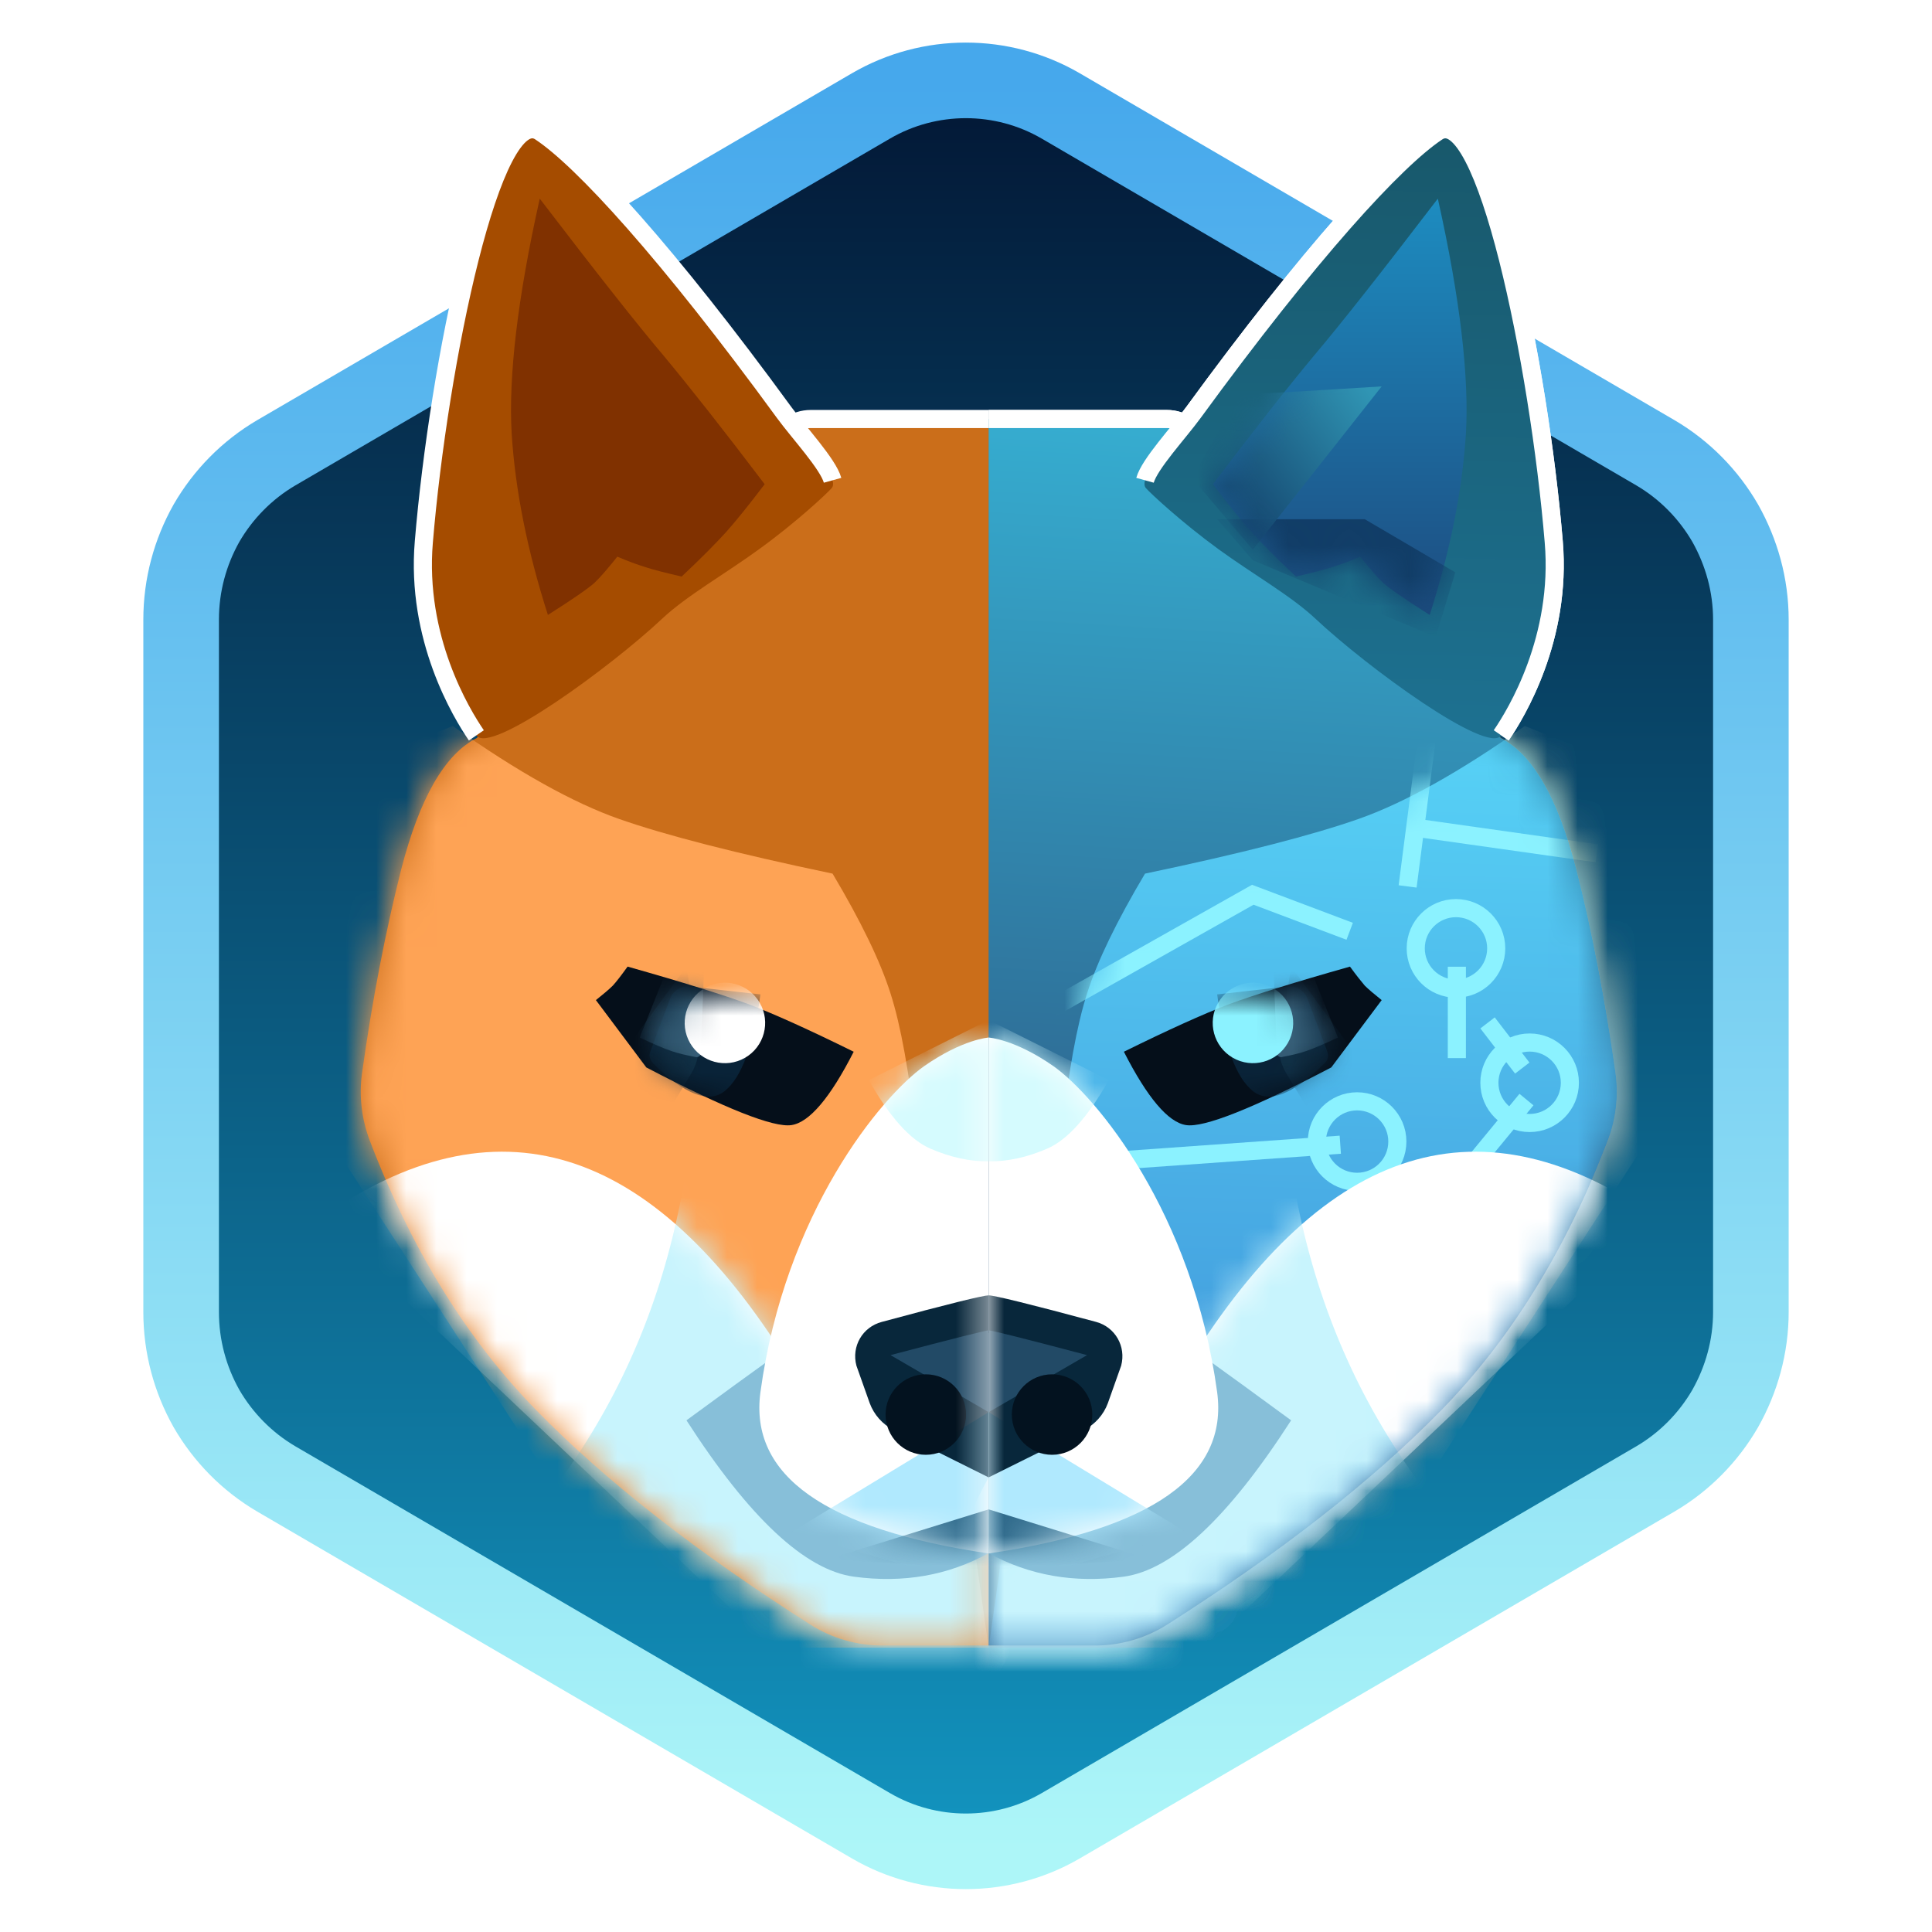 <svg xmlns="http://www.w3.org/2000/svg" xmlns:xlink="http://www.w3.org/1999/xlink" width="64" height="64" viewBox="0 0 64 64" fill="none">
	<desc>
			Created with Pixso.
	</desc>
	<defs>
		<filter id="filter_45_1904_dd" x="28.173" y="28.552" width="26.667" height="26.667" filterUnits="userSpaceOnUse" color-interpolation-filters="sRGB">
			<feFlood flood-opacity="0" result="BackgroundImageFix"/>
			<feColorMatrix in="SourceAlpha" type="matrix" values="0 0 0 0 0 0 0 0 0 0 0 0 0 0 0 0 0 0 127 0" result="hardAlpha"/>
			<feOffset dx="0" dy="4"/>
			<feGaussianBlur stdDeviation="2"/>
			<feComposite in2="hardAlpha" operator="out" k2="-1" k3="1"/>
			<feColorMatrix type="matrix" values="0 0 0 0 0 0 0 0 0 0 0 0 0 0 0 0 0 0 0.25 0"/>
			<feBlend mode="normal" in2="BackgroundImageFix" result="effect_dropShadow_1"/>
			<feColorMatrix in="SourceAlpha" type="matrix" values="0 0 0 0 0 0 0 0 0 0 0 0 0 0 0 0 0 0 127 0" result="hardAlpha"/>
			<feOffset dx="0" dy="4"/>
			<feGaussianBlur stdDeviation="0.5"/>
			<feComposite in2="hardAlpha" operator="out" k2="-1" k3="1"/>
			<feColorMatrix type="matrix" values="0 0 0 0 0 0 0 0 0 0 0 0 0 0 0 0 0 0 0.25 0"/>
			<feBlend mode="normal" in2="effect_dropShadow_1" result="effect_dropShadow_2"/>
			<feBlend mode="normal" in="SourceGraphic" in2="effect_dropShadow_2" result="shape"/>
		</filter>
		<filter id="filter_45_1905_dd" x="34.173" y="30.552" width="14.667" height="14.667" filterUnits="userSpaceOnUse" color-interpolation-filters="sRGB">
			<feFlood flood-opacity="0" result="BackgroundImageFix"/>
			<feColorMatrix in="SourceAlpha" type="matrix" values="0 0 0 0 0 0 0 0 0 0 0 0 0 0 0 0 0 0 127 0" result="hardAlpha"/>
			<feOffset dx="0" dy="4"/>
			<feGaussianBlur stdDeviation="2"/>
			<feComposite in2="hardAlpha" operator="out" k2="-1" k3="1"/>
			<feColorMatrix type="matrix" values="0 0 0 0 0 0 0 0 0 0 0 0 0 0 0 0 0 0 0.25 0"/>
			<feBlend mode="normal" in2="BackgroundImageFix" result="effect_dropShadow_1"/>
			<feColorMatrix in="SourceAlpha" type="matrix" values="0 0 0 0 0 0 0 0 0 0 0 0 0 0 0 0 0 0 127 0" result="hardAlpha"/>
			<feOffset dx="0" dy="4"/>
			<feGaussianBlur stdDeviation="0.5"/>
			<feComposite in2="hardAlpha" operator="out" k2="-1" k3="1"/>
			<feColorMatrix type="matrix" values="0 0 0 0 0 0 0 0 0 0 0 0 0 0 0 0 0 0 0.25 0"/>
			<feBlend mode="normal" in2="effect_dropShadow_1" result="effect_dropShadow_2"/>
			<feBlend mode="normal" in="SourceGraphic" in2="effect_dropShadow_2" result="shape"/>
		</filter>
		<clipPath id="clip45_1909">
			<rect id="logo" width="64" height="64" fill="white" fill-opacity="0"/>
		</clipPath>
		<linearGradient x1="32" y1="3.572" x2="32" y2="60.11" id="paint_linear_45_1620_0" gradientUnits="userSpaceOnUse">
			<stop stop-color="#031937"/>
			<stop offset="1" stop-color="#1292BD"/>
		</linearGradient>
		<linearGradient x1="32" y1="2.667" x2="32" y2="61.333" id="paint_linear_45_1620_1" gradientUnits="userSpaceOnUse">
			<stop stop-color="#46A8EC"/>
			<stop offset="1" stop-color="#ADF6F8"/>
		</linearGradient>
		<linearGradient x1="43.006" y1="13.885" x2="41.462" y2="39.759" id="paint_linear_45_1794_0" gradientUnits="userSpaceOnUse">
			<stop stop-color="#36AED1"/>
			<stop offset="1" stop-color="#2D648E"/>
		</linearGradient>
		<linearGradient x1="43.006" y1="13.885" x2="41.462" y2="39.759" id="paint_linear_45_1795_0" gradientUnits="userSpaceOnUse">
			<stop stop-color="#36AED1"/>
			<stop offset="1" stop-color="#2D648E"/>
		</linearGradient>
		<linearGradient x1="43.728" y1="24.059" x2="43.048" y2="47.528" id="paint_linear_45_1802_0" gradientUnits="userSpaceOnUse">
			<stop stop-color="#57D2F6"/>
			<stop offset="1" stop-color="#429ADC"/>
		</linearGradient>
		<linearGradient x1="43.728" y1="24.059" x2="43.048" y2="47.528" id="paint_linear_45_1803_0" gradientUnits="userSpaceOnUse">
			<stop stop-color="#57D2F6"/>
			<stop offset="1" stop-color="#429ADC"/>
		</linearGradient>
		<linearGradient x1="45.212" y1="4.285" x2="44.712" y2="24.459" id="paint_linear_45_1863_0" gradientUnits="userSpaceOnUse">
			<stop stop-color="#18586B"/>
			<stop offset="1" stop-color="#1D7191"/>
		</linearGradient>
		<linearGradient x1="44.384" y1="6.581" x2="44.384" y2="20.372" id="paint_linear_45_1865_0" gradientUnits="userSpaceOnUse">
			<stop stop-color="#1D8CC0"/>
			<stop offset="1" stop-color="#1D4C80"/>
		</linearGradient>
		<linearGradient x1="44.384" y1="6.581" x2="44.384" y2="20.372" id="paint_linear_45_1866_0" gradientUnits="userSpaceOnUse">
			<stop stop-color="#1D8CC0"/>
			<stop offset="1" stop-color="#1D4C80"/>
		</linearGradient>
		<linearGradient x1="45.775" y1="13.5" x2="40.525" y2="17.522" id="paint_linear_45_1873_0" gradientUnits="userSpaceOnUse">
			<stop stop-color="#3095B4"/>
			<stop offset="1" stop-color="#113D67"/>
		</linearGradient>
	</defs>
	<rect id="logo" width="64" height="64" fill="#FFFFFF" fill-opacity="0"/>
	<g clip-path="url(#clip45_1909)">
		<path id="path" d="M28.85 3.51C30.79 2.38 33.2 2.38 35.14 3.51L54.84 15C55.81 15.57 56.6 16.38 57.15 17.33C57.69 18.29 58 19.38 58 20.53L58 43.46C58 44.61 57.69 45.7 57.15 46.66C56.6 47.61 55.81 48.42 54.84 48.99L35.14 60.48C33.2 61.61 30.79 61.61 28.85 60.48L9.15 48.99C8.18 48.42 7.39 47.61 6.84 46.66C6.3 45.7 6 44.61 6 43.46L6 20.53C6 19.38 6.3 18.29 6.84 17.33C7.39 16.38 8.18 15.57 9.15 15L28.85 3.51Z" fill="url(#paint_linear_45_1620_0)" fill-opacity="1" fill-rule="evenodd"/>
		<path id="path" d="M35.14 3.51L54.84 15C55.81 15.57 56.6 16.38 57.15 17.33C57.69 18.29 58 19.38 58 20.53L58 43.46C58 44.61 57.69 45.7 57.15 46.66C56.6 47.61 55.81 48.42 54.84 48.99L35.14 60.48C33.2 61.61 30.79 61.61 28.85 60.48L9.15 48.99C8.18 48.42 7.39 47.61 6.84 46.66C6.3 45.7 6 44.61 6 43.46L6 20.53C6 19.38 6.3 18.29 6.84 17.33C7.39 16.38 8.18 15.57 9.15 15L28.85 3.51C30.79 2.38 33.2 2.38 35.14 3.51Z" stroke="url(#paint_linear_45_1620_1)" stroke-opacity="1" stroke-width="2.504"/>
		<path id="path-3" d="M49.72 24.45C50.78 24.99 51.61 26.44 52.22 28.8C52.74 30.86 53.18 33.12 53.52 35.57C53.62 36.31 53.53 37.06 53.27 37.76C51.89 41.38 50.04 44.37 47.74 46.72C45.43 49.08 42.4 51.44 38.66 53.82C37.95 54.27 37.12 54.51 36.28 54.51L32.75 54.51L32.75 13.88L38.58 13.88C38.91 13.88 39.23 14.01 39.46 14.25L49.72 24.45Z" fill="#CB6E1A" fill-opacity="1" fill-rule="nonzero"/>
		<path id="path-3" d="M52.22 28.8C52.74 30.86 53.18 33.12 53.52 35.57C53.62 36.31 53.53 37.06 53.27 37.76C51.89 41.38 50.04 44.37 47.74 46.72C45.43 49.08 42.4 51.44 38.66 53.82C37.95 54.27 37.12 54.51 36.28 54.51L32.75 54.51L32.75 13.88L38.58 13.88C38.91 13.88 39.23 14.01 39.46 14.25L49.72 24.45C50.78 24.99 51.61 26.44 52.22 28.8Z" stroke="#000000" stroke-opacity="0" stroke-width="1"/>
		<mask id="mask45_1627" mask-type="alpha" maskUnits="userSpaceOnUse" x="32.76" y="13.885" width="20.805" height="40.626">
			<path id="path-3" d="M49.72 24.45C50.78 24.99 51.61 26.44 52.22 28.8C52.74 30.86 53.18 33.12 53.52 35.57C53.62 36.31 53.53 37.06 53.27 37.76C51.89 41.38 50.04 44.37 47.74 46.72C45.43 49.08 42.4 51.44 38.66 53.82C37.95 54.27 37.12 54.51 36.28 54.51L32.75 54.51L32.75 13.88L38.58 13.88C38.91 13.88 39.23 14.01 39.46 14.25L49.72 24.45Z" fill="#FFFFFF" fill-opacity="1" fill-rule="nonzero"/>
		</mask>
		<g mask="url(#mask45_1627)">
			<rect id="rect" x="32.76" y="13.885" width="1.333" height="21.148" fill="#EE7C46" fill-opacity="1"/>
			<rect id="rect" x="32.76" y="13.885" width="1.333" height="21.148" stroke="#000000" stroke-opacity="0" stroke-width="1"/>
		</g>
		<mask id="mask45_1632" mask-type="alpha" maskUnits="userSpaceOnUse" x="32.76" y="13.885" width="20.805" height="40.626">
			<path id="path-3" d="M49.72 24.45C50.78 24.99 51.61 26.44 52.22 28.8C52.74 30.86 53.18 33.12 53.52 35.57C53.62 36.31 53.53 37.06 53.27 37.76C51.89 41.38 50.04 44.37 47.74 46.72C45.43 49.08 42.4 51.44 38.66 53.82C37.95 54.27 37.12 54.51 36.28 54.51L32.75 54.51L32.75 13.88L38.58 13.88C38.91 13.88 39.23 14.01 39.46 14.25L49.72 24.45Z" fill="#FFFFFF" fill-opacity="1" fill-rule="nonzero"/>
		</mask>
		<g mask="url(#mask45_1632)">
			<path id="path" d="M35.16 37.58C35.39 35.53 35.67 33.97 36.01 32.91C36.35 31.84 36.99 30.52 37.93 28.94C41.13 28.27 43.49 27.66 45 27.13C46.51 26.6 48.35 25.58 50.51 24.05L53.66 25.29L54.69 37.58L43.68 54.58L32.75 54.58L35.16 37.58Z" fill="#FEA355" fill-opacity="1" fill-rule="evenodd"/>
			<path id="path" d="M36.01 32.91C36.35 31.84 36.99 30.52 37.93 28.94C41.13 28.27 43.49 27.66 45 27.13C46.51 26.6 48.35 25.58 50.51 24.05L53.66 25.29L54.69 37.58L43.68 54.58L32.75 54.58L35.16 37.58C35.39 35.53 35.67 33.97 36.01 32.91Z" stroke="#000000" stroke-opacity="0" stroke-width="1"/>
		</g>
		<mask id="mask45_1637" mask-type="alpha" maskUnits="userSpaceOnUse" x="32.76" y="13.885" width="20.805" height="40.626">
			<path id="path-3" d="M49.72 24.45C50.78 24.99 51.61 26.44 52.22 28.8C52.74 30.86 53.18 33.12 53.52 35.57C53.62 36.31 53.53 37.06 53.27 37.76C51.89 41.38 50.04 44.37 47.74 46.72C45.43 49.08 42.4 51.44 38.66 53.82C37.95 54.27 37.12 54.51 36.28 54.51L32.75 54.51L32.75 13.88L38.58 13.88C38.91 13.88 39.23 14.01 39.46 14.25L49.72 24.45Z" fill="#FFFFFF" fill-opacity="1" fill-rule="nonzero"/>
		</mask>
		<g mask="url(#mask45_1637)">
			<path id="path-5" d="M54.93 40.38C49.1 36.26 43.92 37.85 39.38 45.17C38.55 46.5 33.39 47.81 32.75 48.94C30.47 53.01 31.58 56.11 36.08 58.23L54.93 40.38Z" fill="#FFFFFF" fill-opacity="1" fill-rule="nonzero"/>
			<path id="path-5" d="M39.38 45.17C38.55 46.5 33.39 47.81 32.75 48.94C30.47 53.01 31.58 56.11 36.08 58.23L54.93 40.38C49.1 36.26 43.92 37.85 39.38 45.17Z" stroke="#000000" stroke-opacity="0" stroke-width="1"/>
			<mask id="mask45_1645" mask-type="alpha" maskUnits="userSpaceOnUse" x="31.609" y="38.156" width="23.33" height="20.077">
				<path id="path-5" d="M54.93 40.38C49.1 36.26 43.92 37.85 39.38 45.17C38.55 46.5 33.39 47.81 32.75 48.94C30.47 53.01 31.58 56.11 36.08 58.23L54.93 40.38Z" fill="#FFFFFF" fill-opacity="1" fill-rule="nonzero"/>
			</mask>
			<g mask="url(#mask45_1645)">
				<path id="p-10" d="M42.44 34.09C42.43 41.54 44.9 47.63 49.86 52.33C54.82 57.04 49.12 58.48 32.75 56.66L32.75 34.35L42.44 34.09Z" fill="#C8F4FD" fill-opacity="1" fill-rule="evenodd"/>
				<path id="p-10" d="M49.86 52.33C54.82 57.04 49.12 58.48 32.75 56.66L32.75 34.35L42.44 34.09C42.43 41.54 44.9 47.63 49.86 52.33Z" stroke="#000000" stroke-opacity="0" stroke-width="1"/>
			</g>
		</g>
		<path id="path-11" d="M38.73 44.16C38.99 44.3 40.33 45.26 42.77 47.05C40.69 50.28 38.84 52.01 37.22 52.23C35.59 52.45 34.1 52.19 32.75 51.45L32.75 44.16C36.48 44.02 38.48 44.02 38.73 44.16Z" fill="#87BFD9" fill-opacity="1" fill-rule="evenodd"/>
		<path id="path-11" d="M42.77 47.05C40.69 50.28 38.84 52.01 37.22 52.23C35.59 52.45 34.1 52.19 32.75 51.45L32.75 44.16C36.48 44.02 38.48 44.02 38.73 44.16C38.99 44.3 40.33 45.26 42.77 47.05Z" stroke="#000000" stroke-opacity="0" stroke-width="1"/>
		<path id="path-7" d="M32.75 34.37C32.75 34.37 33.61 34.42 34.9 35.32C36.31 36.32 39.51 40.16 40.32 46.12C40.69 48.88 38.17 50.66 32.75 51.46C32.75 40.07 32.75 34.37 32.75 34.37Z" fill="#FFFFFF" fill-opacity="1" fill-rule="nonzero"/>
		<path id="path-7" d="M34.9 35.32C36.31 36.32 39.51 40.16 40.32 46.12C40.69 48.88 38.17 50.66 32.75 51.46C32.75 40.07 32.75 34.37 32.75 34.37C32.75 34.37 33.61 34.42 34.9 35.32Z" stroke="#000000" stroke-opacity="0" stroke-width="1"/>
		<mask id="mask45_1654" mask-type="alpha" maskUnits="userSpaceOnUse" x="32.76" y="34.372" width="7.597" height="17.096">
			<path id="path-7" d="M32.75 34.37C32.75 34.37 33.61 34.42 34.9 35.32C36.31 36.32 39.51 40.16 40.32 46.12C40.69 48.88 38.17 50.66 32.75 51.46C32.75 40.07 32.75 34.37 32.75 34.37Z" fill="#FFFFFF" fill-opacity="1" fill-rule="nonzero"/>
		</mask>
		<g mask="url(#mask45_1654)">
			<rect id="rect2" x="32.76" y="39.381" width="1.333" height="3.757" fill="#CBD3DF" fill-opacity="1"/>
			<rect id="rect2" x="32.76" y="39.381" width="1.333" height="3.757" stroke="#000000" stroke-opacity="0" stroke-width="1"/>
		</g>
		<mask id="mask45_1659" mask-type="alpha" maskUnits="userSpaceOnUse" x="32.76" y="34.372" width="7.597" height="17.096">
			<path id="path-7" d="M32.75 34.37C32.75 34.37 33.61 34.42 34.9 35.32C36.31 36.32 39.51 40.16 40.32 46.12C40.69 48.88 38.17 50.66 32.75 51.46C32.75 40.07 32.75 34.37 32.75 34.37Z" fill="#FFFFFF" fill-opacity="1" fill-rule="nonzero"/>
		</mask>
		<g mask="url(#mask45_1659)">
			<path id="path-6" d="M32.75 33.79L32.75 38.47C33.37 38.48 34.02 38.34 34.69 38.05C35.36 37.76 36.04 37 36.73 35.78L32.75 33.79Z" fill="#D5FBFE" fill-opacity="1" fill-rule="evenodd"/>
			<path id="path-6" d="M32.75 38.47C33.37 38.48 34.02 38.34 34.69 38.05C35.36 37.76 36.04 37 36.73 35.78L32.75 33.79L32.75 38.47Z" stroke="#000000" stroke-opacity="0" stroke-width="1"/>
		</g>
		<mask id="mask45_1664" mask-type="alpha" maskUnits="userSpaceOnUse" x="32.76" y="34.372" width="7.597" height="17.096">
			<path id="path-7" d="M32.75 34.37C32.75 34.37 33.61 34.42 34.9 35.32C36.31 36.32 39.51 40.16 40.32 46.12C40.69 48.88 38.17 50.66 32.75 51.46C32.75 40.07 32.75 34.37 32.75 34.37Z" fill="#FFFFFF" fill-opacity="1" fill-rule="nonzero"/>
		</mask>
		<g mask="url(#mask45_1664)">
			<path id="path-8" d="M32.75 46.78C32.75 46.78 34.94 48.11 39.32 50.77L32.75 52.63C32.75 48.73 32.75 46.78 32.75 46.78Z" fill="#B0E9FE" fill-opacity="1" fill-rule="evenodd"/>
			<path id="path-8" d="M39.32 50.77L32.75 52.63C32.75 48.73 32.75 46.78 32.75 46.78C32.75 46.78 34.94 48.11 39.32 50.77Z" stroke="#000000" stroke-opacity="0" stroke-width="1"/>
		</g>
		<mask id="mask45_1669" mask-type="alpha" maskUnits="userSpaceOnUse" x="32.76" y="34.372" width="7.597" height="17.096">
			<path id="path-7" d="M32.75 34.37C32.75 34.37 33.61 34.42 34.9 35.32C36.31 36.32 39.51 40.16 40.32 46.12C40.69 48.88 38.17 50.66 32.75 51.46C32.75 40.07 32.75 34.37 32.75 34.37Z" fill="#FFFFFF" fill-opacity="1" fill-rule="nonzero"/>
		</mask>
		<g mask="url(#mask45_1669)">
			<path id="path-9" d="M32.75 50L38.05 51.64L32.75 52L32.75 50Z" fill="#2E6889" fill-opacity="1" fill-rule="evenodd"/>
			<path id="path-9" d="M38.05 51.64L32.75 52L32.75 50L38.05 51.64Z" stroke="#000000" stroke-opacity="0" stroke-width="1"/>
		</g>
		<mask id="mask45_1674" mask-type="alpha" maskUnits="userSpaceOnUse" x="32.76" y="34.372" width="7.597" height="17.096">
			<path id="path-7" d="M32.75 34.37C32.75 34.37 33.61 34.42 34.9 35.32C36.31 36.32 39.51 40.16 40.32 46.12C40.69 48.88 38.17 50.66 32.75 51.46C32.75 40.07 32.75 34.37 32.75 34.37Z" fill="#FFFFFF" fill-opacity="1" fill-rule="nonzero"/>
		</mask>
		<g mask="url(#mask45_1674)">
			<path id="path-4" d="M32.75 42.91C32.93 42.91 34.12 43.2 36.31 43.79C36.94 43.96 37.31 44.6 37.14 45.24L36.7 46.48C36.56 46.86 36.28 47.18 35.91 47.37L32.75 48.94C32.75 45.92 32.75 43.9 32.75 42.91Z" fill="#08273B" fill-opacity="1" fill-rule="evenodd"/>
			<path id="path-4" d="M36.31 43.79C36.94 43.96 37.31 44.6 37.14 45.24L36.7 46.48C36.56 46.86 36.28 47.18 35.91 47.37L32.75 48.94C32.75 45.92 32.75 43.9 32.75 42.91C32.93 42.91 34.12 43.2 36.31 43.79Z" stroke="#000000" stroke-opacity="0" stroke-width="1"/>
			<path id="path-5" d="M32.75 44.07C32.85 44.07 33.93 44.34 36.01 44.89L32.75 46.78C32.75 45.7 32.75 44.79 32.75 44.07Z" fill="#224A66" fill-opacity="1" fill-rule="evenodd"/>
			<path id="path-5" d="M36.01 44.89L32.75 46.78C32.75 45.7 32.75 44.79 32.75 44.07C32.85 44.07 33.93 44.34 36.01 44.89Z" stroke="#000000" stroke-opacity="0" stroke-width="1"/>
			<circle id="ellipse" cx="34.851" cy="46.859" r="1.333" fill="#03121F" fill-opacity="1"/>
			<circle id="ellipse" cx="34.851" cy="46.859" r="1.333" stroke="#000000" stroke-opacity="0" stroke-width="1"/>
		</g>
		<path id="path-12" d="" fill="#000000" fill-opacity="0" fill-rule="nonzero"/>
		<path id="path-12" d="M32.75 13.88L38.65 13.88C38.91 13.88 39.16 13.96 39.37 14.11L40.06 14.59" stroke="#FFFFFF" stroke-opacity="1" stroke-width="0.6"/>
		<path id="path" d="M37.96 16.17C37.65 15.83 38.93 14.48 39.53 13.67C43.39 8.38 46.22 5.29 47.61 4.37C49.19 3.31 50.98 12.06 51.47 17.95C51.74 21.14 50.23 23.63 49.73 24.36C49.28 25.02 45.27 22.09 43.57 20.49C42.76 19.73 41.47 19 40.36 18.19C39.14 17.3 38.13 16.36 37.96 16.17Z" fill="#A54C00" fill-opacity="1" fill-rule="evenodd"/>
		<path id="path" d="M39.53 13.67C43.39 8.38 46.22 5.29 47.61 4.37C49.19 3.31 50.98 12.06 51.47 17.95C51.74 21.14 50.23 23.63 49.73 24.36C49.28 25.02 45.27 22.09 43.57 20.49C42.76 19.73 41.47 19 40.36 18.19C39.14 17.3 38.13 16.36 37.96 16.17C37.65 15.83 38.93 14.48 39.53 13.67Z" stroke="#000000" stroke-opacity="0" stroke-width="1"/>
		<path id="path-2" d="M47.63 6.58C45.78 9 44.41 10.74 43.52 11.79C42.64 12.85 41.52 14.27 40.18 16.04C40.71 16.74 41.14 17.27 41.47 17.64C41.8 18 42.28 18.49 42.93 19.1C43.48 18.97 43.89 18.87 44.15 18.78C44.41 18.7 44.71 18.59 45.06 18.44C45.38 18.84 45.63 19.13 45.82 19.31C46.01 19.48 46.52 19.84 47.36 20.37C48.04 18.25 48.44 16.25 48.56 14.37C48.67 12.49 48.37 9.89 47.63 6.58Z" fill="#803100" fill-opacity="1" fill-rule="evenodd"/>
		<path id="path-2" d="M43.52 11.79C42.64 12.85 41.52 14.27 40.18 16.04C40.71 16.74 41.14 17.27 41.47 17.64C41.8 18 42.28 18.49 42.93 19.1C43.48 18.97 43.89 18.87 44.15 18.78C44.41 18.7 44.71 18.59 45.06 18.44C45.38 18.84 45.63 19.13 45.82 19.31C46.01 19.48 46.52 19.84 47.36 20.37C48.04 18.25 48.44 16.25 48.56 14.37C48.67 12.49 48.37 9.89 47.63 6.58C45.78 9 44.41 10.74 43.52 11.79Z" stroke="#000000" stroke-opacity="0" stroke-width="1"/>
		<path id="path" d="" fill="#000000" fill-opacity="0" fill-rule="nonzero"/>
		<path id="path" d="M37.93 15.91C38.08 15.37 39.04 14.34 39.53 13.67C43.39 8.38 46.22 5.29 47.61 4.37C49.19 3.31 50.98 12.06 51.47 17.95C51.74 21.14 50.23 23.63 49.73 24.36" stroke="#FFFFFF" stroke-opacity="1" stroke-width="0.6"/>
		<path id="path-9" d="M37.23 34.84C38.01 36.37 38.7 37.18 39.29 37.27C39.88 37.36 41.48 36.73 44.1 35.36L45.77 33.13C45.52 32.93 45.33 32.77 45.21 32.65C45.1 32.52 44.93 32.31 44.72 32.02C42.88 32.54 41.54 32.96 40.7 33.27C39.86 33.59 38.71 34.11 37.23 34.84Z" fill="#050F1A" fill-opacity="1" fill-rule="nonzero"/>
		<path id="path-9" d="M39.29 37.27C39.88 37.36 41.48 36.73 44.1 35.36L45.77 33.13C45.52 32.93 45.33 32.77 45.21 32.65C45.1 32.52 44.93 32.31 44.72 32.02C42.88 32.54 41.54 32.96 40.7 33.27C39.86 33.59 38.71 34.11 37.23 34.84C38.01 36.37 38.7 37.18 39.29 37.27Z" stroke="#000000" stroke-opacity="0" stroke-width="1"/>
		<mask id="mask45_1691" mask-type="alpha" maskUnits="userSpaceOnUse" x="37.238" y="32.024" width="8.537" height="5.261">
			<path id="path-9" d="M37.23 34.84C38.01 36.37 38.7 37.18 39.29 37.27C39.88 37.36 41.48 36.73 44.1 35.36L45.77 33.13C45.52 32.93 45.33 32.77 45.21 32.65C45.1 32.52 44.93 32.31 44.72 32.02C42.88 32.54 41.54 32.96 40.7 33.27C39.86 33.59 38.71 34.11 37.23 34.84Z" fill="#FFFFFF" fill-opacity="1" fill-rule="nonzero"/>
		</mask>
		<g mask="url(#mask45_1691)">
			<path id="path-11" d="M40.32 32.94C40.55 34.62 40.94 35.69 41.5 36.14C42.03 36.57 42.83 36.26 43.89 35.21C43.99 35.11 44.02 34.97 43.97 34.84L43.31 33.08C43.21 32.82 42.94 32.65 42.65 32.68L40.32 32.94Z" fill="#092338" fill-opacity="1" fill-rule="nonzero"/>
			<path id="path-11" d="M41.5 36.14C42.03 36.57 42.83 36.26 43.89 35.21C43.99 35.11 44.02 34.97 43.97 34.84L43.31 33.08C43.21 32.82 42.94 32.65 42.65 32.68L40.32 32.94C40.55 34.62 40.94 35.69 41.5 36.14Z" stroke="#000000" stroke-opacity="0" stroke-width="1"/>
			<mask id="mask45_1699" mask-type="alpha" maskUnits="userSpaceOnUse" x="40.322" y="32.683" width="3.674" height="3.651">
				<path id="path-11" d="M40.32 32.94C40.55 34.62 40.94 35.69 41.5 36.14C42.03 36.57 42.83 36.26 43.89 35.21C43.99 35.11 44.02 34.97 43.97 34.84L43.31 33.08C43.21 32.82 42.94 32.65 42.65 32.68L40.32 32.94Z" fill="#FFFFFF" fill-opacity="1" fill-rule="nonzero"/>
			</mask>
			<g mask="url(#mask45_1699)">
				<path id="mask" d="M42.77 32.02L42.39 34.47C42.33 34.84 42.41 35.22 42.6 35.54L43.4 36.87L45.21 35.34L42.77 32.02Z" fill="#113147" fill-opacity="1" fill-rule="evenodd"/>
				<path id="mask" d="M42.39 34.47C42.33 34.84 42.41 35.22 42.6 35.54L43.4 36.87L45.21 35.34L42.77 32.02L42.39 34.47Z" stroke="#000000" stroke-opacity="0" stroke-width="1"/>
			</g>
			<mask id="mask45_1704" mask-type="alpha" maskUnits="userSpaceOnUse" x="40.322" y="32.683" width="3.674" height="3.651">
				<path id="path-11" d="M40.32 32.94C40.55 34.62 40.94 35.69 41.5 36.14C42.03 36.57 42.83 36.26 43.89 35.21C43.99 35.11 44.02 34.97 43.97 34.84L43.31 33.08C43.21 32.82 42.94 32.65 42.65 32.68L40.32 32.94Z" fill="#FFFFFF" fill-opacity="1" fill-rule="nonzero"/>
			</mask>
			<g mask="url(#mask45_1704)">
				<path id="path-14" d="M42.18 31.88C42.18 31.97 42.22 32.97 42.3 34.89C42.3 34.96 42.37 35.02 42.44 35.02C42.77 34.96 43.06 34.89 43.26 34.82C43.5 34.74 43.85 34.59 44.32 34.37L43.26 31.72C42.54 31.74 42.18 31.79 42.18 31.88Z" fill="#365E77" fill-opacity="1" fill-rule="evenodd"/>
				<path id="path-14" d="M42.3 34.89C42.3 34.96 42.37 35.02 42.44 35.02C42.77 34.96 43.06 34.89 43.26 34.82C43.5 34.74 43.85 34.59 44.32 34.37L43.26 31.72C42.54 31.74 42.18 31.79 42.18 31.88C42.18 31.97 42.22 32.97 42.3 34.89Z" stroke="#000000" stroke-opacity="0" stroke-width="1"/>
			</g>
		</g>
		<mask id="mask45_1709" mask-type="alpha" maskUnits="userSpaceOnUse" x="36.11" y="30.14" width="10.024" height="8.825">
			<path id="path-9" d="M37.33 32.57C37.24 34.29 37.42 35.33 37.89 35.71C38.36 36.09 40.06 36.34 43.01 36.46L45.57 35.37C45.45 35.07 45.37 34.83 45.33 34.67C45.29 34.5 45.26 34.24 45.22 33.88C43.36 33.41 41.99 33.1 41.11 32.95C40.23 32.81 38.97 32.68 37.33 32.57Z" fill="#FFFFFF" fill-opacity="1" fill-rule="nonzero"/>
		</mask>
		<g mask="url(#mask45_1709)">
			<circle id="ellipse" r="1.333" transform="matrix(0.866 0.5 -0.5 0.866 41.506 33.886)" fill="#FFFFFF" fill-opacity="1"/>
			<circle id="ellipse" r="1.333" transform="matrix(0.866 0.5 -0.5 0.866 41.506 33.886)" stroke="#000000" stroke-opacity="0" stroke-width="1"/>
		</g>
		<path id="path-13" d="M15.79 24.45C14.73 24.99 13.9 26.44 13.29 28.8C12.77 30.86 12.33 33.12 11.99 35.57C11.89 36.31 11.98 37.06 12.24 37.76C13.62 41.38 15.47 44.37 17.77 46.72C20.08 49.08 23.11 51.44 26.85 53.82C27.56 54.27 28.39 54.51 29.23 54.51L32.75 54.51L32.75 13.88L26.93 13.88C26.6 13.88 26.28 14.01 26.05 14.25L15.79 24.45Z" fill="#CB6E1A" fill-opacity="1" fill-rule="nonzero"/>
		<path id="path-13" d="M13.29 28.8C12.77 30.86 12.33 33.12 11.99 35.57C11.89 36.31 11.98 37.06 12.24 37.76C13.62 41.38 15.47 44.37 17.77 46.72C20.08 49.08 23.11 51.44 26.85 53.82C27.56 54.27 28.39 54.51 29.23 54.51L32.75 54.51L32.75 13.88L26.93 13.88C26.6 13.88 26.28 14.01 26.05 14.25L15.79 24.45C14.73 24.99 13.9 26.44 13.29 28.8Z" stroke="#000000" stroke-opacity="0" stroke-width="1"/>
		<mask id="mask45_1718" mask-type="alpha" maskUnits="userSpaceOnUse" x="11.955" y="13.885" width="20.805" height="40.626">
			<path id="path-13" d="M15.79 24.45C14.73 24.99 13.9 26.44 13.29 28.8C12.77 30.86 12.33 33.12 11.99 35.57C11.89 36.31 11.98 37.06 12.24 37.76C13.62 41.38 15.47 44.37 17.77 46.72C20.08 49.08 23.11 51.44 26.85 53.82C27.56 54.27 28.39 54.51 29.23 54.51L32.75 54.51L32.75 13.88L26.93 13.88C26.6 13.88 26.28 14.01 26.05 14.25L15.79 24.45Z" fill="#FFFFFF" fill-opacity="1" fill-rule="nonzero"/>
		</mask>
		<g mask="url(#mask45_1718)">
			<path id="path" d="M30.35 37.58C30.12 35.53 29.84 33.97 29.5 32.91C29.16 31.84 28.52 30.52 27.58 28.94C24.38 28.27 22.02 27.66 20.51 27.13C19 26.6 17.16 25.58 15 24.05L11.85 25.29L10.82 37.58L21.83 54.58L32.75 54.58L30.35 37.58Z" fill="#FEA355" fill-opacity="1" fill-rule="evenodd"/>
			<path id="path" d="M29.5 32.91C29.16 31.84 28.52 30.52 27.58 28.94C24.38 28.27 22.02 27.66 20.51 27.13C19 26.6 17.16 25.58 15 24.05L11.85 25.29L10.82 37.58L21.83 54.58L32.75 54.58L30.35 37.58C30.12 35.53 29.84 33.97 29.5 32.91Z" stroke="#000000" stroke-opacity="0" stroke-width="1"/>
		</g>
		<mask id="mask45_1723" mask-type="alpha" maskUnits="userSpaceOnUse" x="11.955" y="13.885" width="20.805" height="40.626">
			<path id="path-13" d="M15.79 24.45C14.73 24.99 13.9 26.44 13.29 28.8C12.77 30.86 12.33 33.12 11.99 35.57C11.89 36.31 11.98 37.06 12.24 37.76C13.62 41.38 15.47 44.37 17.77 46.72C20.08 49.08 23.11 51.44 26.85 53.82C27.56 54.27 28.39 54.51 29.23 54.51L32.75 54.51L32.75 13.88L26.93 13.88C26.6 13.88 26.28 14.01 26.05 14.25L15.79 24.45Z" fill="#FFFFFF" fill-opacity="1" fill-rule="nonzero"/>
		</mask>
		<g mask="url(#mask45_1723)">
			<path id="path-15" d="M10.58 40.38C16.41 36.26 21.59 37.85 26.13 45.17C26.96 46.5 32.12 47.81 32.75 48.94C35.04 53.01 33.93 56.11 29.43 58.23L10.58 40.38Z" fill="#FFFFFF" fill-opacity="1" fill-rule="nonzero"/>
			<path id="path-15" d="M26.13 45.17C26.96 46.5 32.12 47.81 32.75 48.94C35.04 53.01 33.93 56.11 29.43 58.23L10.58 40.38C16.41 36.26 21.59 37.85 26.13 45.17Z" stroke="#000000" stroke-opacity="0" stroke-width="1"/>
			<mask id="mask45_1731" mask-type="alpha" maskUnits="userSpaceOnUse" x="10.581" y="38.156" width="23.33" height="20.077">
				<path id="path-15" d="M10.58 40.38C16.41 36.26 21.59 37.85 26.13 45.17C26.96 46.5 32.12 47.81 32.75 48.94C35.04 53.01 33.93 56.11 29.43 58.23L10.58 40.38Z" fill="#FFFFFF" fill-opacity="1" fill-rule="nonzero"/>
			</mask>
			<g mask="url(#mask45_1731)">
				<path id="path-10" d="M23.07 34.09C23.08 41.54 20.61 47.63 15.65 52.33C10.69 57.04 16.39 58.48 32.75 56.66L32.75 34.35L23.07 34.09Z" fill="#C8F4FD" fill-opacity="1" fill-rule="evenodd"/>
				<path id="path-10" d="M15.65 52.33C10.69 57.04 16.39 58.48 32.75 56.66L32.75 34.35L23.07 34.09C23.08 41.54 20.61 47.63 15.65 52.33Z" stroke="#000000" stroke-opacity="0" stroke-width="1"/>
			</g>
		</g>
		<path id="path-11" d="M26.78 44.16C26.52 44.3 25.18 45.26 22.74 47.05C24.82 50.28 26.67 52.01 28.29 52.23C29.92 52.45 31.41 52.19 32.75 51.45L32.75 44.16C29.03 44.02 27.03 44.02 26.78 44.16Z" fill="#87BFD9" fill-opacity="1" fill-rule="evenodd"/>
		<path id="path-11" d="M22.74 47.05C24.82 50.28 26.67 52.01 28.29 52.23C29.92 52.45 31.41 52.19 32.75 51.45L32.75 44.16C29.03 44.02 27.03 44.02 26.78 44.16C26.52 44.3 25.18 45.26 22.74 47.05Z" stroke="#000000" stroke-opacity="0" stroke-width="1"/>
		<path id="path-17" d="M32.75 34.37C32.75 34.37 31.9 34.42 30.61 35.32C29.2 36.32 26 40.16 25.19 46.12C24.82 48.88 27.34 50.66 32.75 51.46C32.75 40.07 32.75 34.37 32.75 34.37Z" fill="#FFFFFF" fill-opacity="1" fill-rule="nonzero"/>
		<path id="path-17" d="M30.61 35.32C29.2 36.32 26 40.16 25.19 46.12C24.82 48.88 27.34 50.66 32.75 51.46C32.75 40.07 32.75 34.37 32.75 34.37C32.75 34.37 31.9 34.42 30.61 35.32Z" stroke="#000000" stroke-opacity="0" stroke-width="1"/>
		<mask id="mask45_1740" mask-type="alpha" maskUnits="userSpaceOnUse" x="25.163" y="34.372" width="7.597" height="17.096">
			<path id="path-17" d="M32.75 34.37C32.75 34.37 31.9 34.42 30.61 35.32C29.2 36.32 26 40.16 25.19 46.12C24.82 48.88 27.34 50.66 32.75 51.46C32.75 40.07 32.75 34.37 32.75 34.37Z" fill="#FFFFFF" fill-opacity="1" fill-rule="nonzero"/>
		</mask>
		<g mask="url(#mask45_1740)">
			<path id="path-6" d="M32.75 33.79L32.75 38.47C32.14 38.48 31.49 38.34 30.82 38.05C30.15 37.76 29.47 37 28.78 35.78L32.75 33.79Z" fill="#D5FBFE" fill-opacity="1" fill-rule="evenodd"/>
			<path id="path-6" d="M32.75 38.47C32.14 38.48 31.49 38.34 30.82 38.05C30.15 37.76 29.47 37 28.78 35.78L32.75 33.79L32.75 38.47Z" stroke="#000000" stroke-opacity="0" stroke-width="1"/>
		</g>
		<mask id="mask45_1745" mask-type="alpha" maskUnits="userSpaceOnUse" x="25.163" y="34.372" width="7.597" height="17.096">
			<path id="path-17" d="M32.75 34.37C32.75 34.37 31.9 34.42 30.61 35.32C29.2 36.32 26 40.16 25.19 46.12C24.82 48.88 27.34 50.66 32.75 51.46C32.75 40.07 32.75 34.37 32.75 34.37Z" fill="#FFFFFF" fill-opacity="1" fill-rule="nonzero"/>
		</mask>
		<g mask="url(#mask45_1745)">
			<path id="path-8" d="M32.75 46.78C32.75 46.78 30.57 48.11 26.19 50.77L32.75 52.63C32.75 48.73 32.75 46.78 32.75 46.78Z" fill="#B0E9FE" fill-opacity="1" fill-rule="evenodd"/>
			<path id="path-8" d="M26.19 50.77L32.75 52.63C32.75 48.73 32.75 46.78 32.75 46.78C32.75 46.78 30.57 48.11 26.19 50.77Z" stroke="#000000" stroke-opacity="0" stroke-width="1"/>
		</g>
		<mask id="mask45_1750" mask-type="alpha" maskUnits="userSpaceOnUse" x="25.163" y="34.372" width="7.597" height="17.096">
			<path id="path-17" d="M32.75 34.37C32.75 34.37 31.9 34.42 30.61 35.32C29.2 36.32 26 40.16 25.19 46.12C24.82 48.88 27.34 50.66 32.75 51.46C32.75 40.07 32.75 34.37 32.75 34.37Z" fill="#FFFFFF" fill-opacity="1" fill-rule="nonzero"/>
		</mask>
		<g mask="url(#mask45_1750)">
			<path id="path-9" d="M32.75 50L27.46 51.64L32.75 52L32.75 50Z" fill="#2E6889" fill-opacity="1" fill-rule="evenodd"/>
			<path id="path-9" d="M27.46 51.64L32.75 52L32.75 50L27.46 51.64Z" stroke="#000000" stroke-opacity="0" stroke-width="1"/>
		</g>
		<mask id="mask45_1755" mask-type="alpha" maskUnits="userSpaceOnUse" x="25.163" y="34.372" width="7.597" height="17.096">
			<path id="path-17" d="M32.75 34.37C32.75 34.37 31.9 34.42 30.61 35.32C29.2 36.32 26 40.16 25.19 46.12C24.82 48.88 27.34 50.66 32.75 51.46C32.75 40.07 32.75 34.37 32.75 34.37Z" fill="#FFFFFF" fill-opacity="1" fill-rule="nonzero"/>
		</mask>
		<g mask="url(#mask45_1755)">
			<path id="path-4" d="M32.75 42.91C32.58 42.91 31.39 43.2 29.21 43.79C28.57 43.96 28.2 44.6 28.37 45.24L28.81 46.48C28.95 46.86 29.23 47.18 29.6 47.37L32.75 48.94C32.75 45.92 32.75 43.9 32.75 42.91Z" fill="#08273B" fill-opacity="1" fill-rule="evenodd"/>
			<path id="path-4" d="M29.21 43.79C28.57 43.96 28.2 44.6 28.37 45.24L28.81 46.48C28.95 46.86 29.23 47.18 29.6 47.37L32.75 48.94C32.75 45.92 32.75 43.9 32.75 42.91C32.58 42.91 31.39 43.2 29.21 43.79Z" stroke="#000000" stroke-opacity="0" stroke-width="1"/>
			<path id="path-5" d="M32.75 44.07C32.66 44.07 31.58 44.34 29.5 44.89L32.75 46.78C32.75 45.7 32.75 44.79 32.75 44.07Z" fill="#224A66" fill-opacity="1" fill-rule="evenodd"/>
			<path id="path-5" d="M29.5 44.89L32.75 46.78C32.75 45.7 32.75 44.79 32.75 44.07C32.66 44.07 31.58 44.34 29.5 44.89Z" stroke="#000000" stroke-opacity="0" stroke-width="1"/>
			<circle id="ellipse" r="1.333" transform="matrix(-1 0 0 1 30.669 46.859)" fill="#03121F" fill-opacity="1"/>
			<circle id="ellipse" r="1.333" transform="matrix(-1 0 0 1 30.669 46.859)" stroke="#000000" stroke-opacity="0" stroke-width="1"/>
		</g>
		<path id="path-12" d="" fill="#000000" fill-opacity="0" fill-rule="nonzero"/>
		<path id="path-12" d="M32.75 13.88L26.86 13.88C26.6 13.88 26.35 13.96 26.14 14.11L25.46 14.59" stroke="#FFFFFF" stroke-opacity="1" stroke-width="0.6"/>
		<path id="path" d="M27.55 16.17C27.86 15.83 26.58 14.48 25.98 13.67C22.12 8.38 19.29 5.29 17.9 4.37C16.32 3.31 14.53 12.06 14.04 17.95C13.77 21.14 15.28 23.63 15.78 24.36C16.23 25.02 20.24 22.09 21.94 20.49C22.75 19.73 24.04 19 25.15 18.19C26.38 17.3 27.38 16.36 27.55 16.17Z" fill="#A54C00" fill-opacity="1" fill-rule="evenodd"/>
		<path id="path" d="M25.98 13.67C22.12 8.38 19.29 5.29 17.9 4.37C16.32 3.31 14.53 12.06 14.04 17.95C13.77 21.14 15.28 23.63 15.78 24.36C16.23 25.02 20.24 22.09 21.94 20.49C22.75 19.73 24.04 19 25.15 18.19C26.38 17.3 27.38 16.36 27.55 16.17C27.86 15.83 26.58 14.48 25.98 13.67Z" stroke="#000000" stroke-opacity="0" stroke-width="1"/>
		<path id="path-2" d="M17.88 6.58C19.73 9 21.1 10.74 21.99 11.79C22.87 12.85 23.99 14.27 25.33 16.04C24.8 16.74 24.37 17.27 24.04 17.64C23.71 18 23.23 18.49 22.58 19.1C22.03 18.97 21.62 18.87 21.36 18.78C21.1 18.7 20.8 18.59 20.45 18.44C20.13 18.84 19.88 19.13 19.69 19.31C19.5 19.48 18.99 19.84 18.15 20.37C17.47 18.25 17.07 16.25 16.95 14.37C16.84 12.49 17.14 9.89 17.88 6.58Z" fill="#803100" fill-opacity="1" fill-rule="evenodd"/>
		<path id="path-2" d="M21.99 11.79C22.87 12.85 23.99 14.27 25.33 16.04C24.8 16.74 24.37 17.27 24.04 17.64C23.71 18 23.23 18.49 22.58 19.1C22.03 18.97 21.62 18.87 21.36 18.78C21.1 18.7 20.8 18.59 20.45 18.44C20.13 18.84 19.88 19.13 19.69 19.31C19.5 19.48 18.99 19.84 18.15 20.37C17.47 18.25 17.07 16.25 16.95 14.37C16.84 12.49 17.14 9.89 17.88 6.58C19.73 9 21.1 10.74 21.99 11.79Z" stroke="#000000" stroke-opacity="0" stroke-width="1"/>
		<path id="path" d="" fill="#000000" fill-opacity="0" fill-rule="nonzero"/>
		<path id="path" d="M27.58 15.91C27.43 15.37 26.47 14.34 25.98 13.67C22.12 8.38 19.29 5.29 17.9 4.37C16.32 3.31 14.53 12.06 14.04 17.95C13.77 21.14 15.28 23.63 15.78 24.36" stroke="#FFFFFF" stroke-opacity="1" stroke-width="0.6"/>
		<path id="path-19" d="M28.28 34.84C27.5 36.37 26.81 37.18 26.22 37.27C25.63 37.36 24.03 36.73 21.41 35.36L19.74 33.13C19.99 32.93 20.18 32.77 20.3 32.65C20.42 32.52 20.58 32.31 20.79 32.02C22.63 32.54 23.97 32.96 24.81 33.27C25.65 33.59 26.8 34.11 28.28 34.84Z" fill="#050F1A" fill-opacity="1" fill-rule="nonzero"/>
		<path id="path-19" d="M26.22 37.27C25.63 37.36 24.03 36.73 21.41 35.36L19.74 33.13C19.99 32.93 20.18 32.77 20.3 32.65C20.42 32.52 20.58 32.31 20.79 32.02C22.63 32.54 23.97 32.96 24.81 33.27C25.65 33.59 26.8 34.11 28.28 34.84C27.5 36.37 26.81 37.18 26.22 37.27Z" stroke="#000000" stroke-opacity="0" stroke-width="1"/>
		<mask id="mask45_1772" mask-type="alpha" maskUnits="userSpaceOnUse" x="19.745" y="32.025" width="8.537" height="5.261">
			<path id="path-19" d="M28.28 34.84C27.5 36.37 26.81 37.18 26.22 37.27C25.63 37.36 24.03 36.73 21.41 35.36L19.74 33.13C19.99 32.93 20.18 32.77 20.3 32.65C20.42 32.52 20.58 32.31 20.79 32.02C22.63 32.54 23.97 32.96 24.81 33.27C25.65 33.59 26.8 34.11 28.28 34.84Z" fill="#FFFFFF" fill-opacity="1" fill-rule="nonzero"/>
		</mask>
		<g mask="url(#mask45_1772)">
			<path id="path-21" d="M25.19 32.94C24.96 34.62 24.57 35.69 24.01 36.14C23.48 36.57 22.68 36.26 21.62 35.21C21.53 35.11 21.49 34.97 21.54 34.84L22.2 33.08C22.3 32.82 22.57 32.65 22.86 32.68L25.19 32.94Z" fill="#092338" fill-opacity="1" fill-rule="nonzero"/>
			<path id="path-21" d="M24.01 36.14C23.48 36.57 22.68 36.26 21.62 35.21C21.53 35.11 21.49 34.97 21.54 34.84L22.2 33.08C22.3 32.82 22.57 32.65 22.86 32.68L25.19 32.94C24.96 34.62 24.57 35.69 24.01 36.14Z" stroke="#000000" stroke-opacity="0" stroke-width="1"/>
			<mask id="mask45_1780" mask-type="alpha" maskUnits="userSpaceOnUse" x="21.524" y="32.683" width="3.674" height="3.651">
				<path id="path-21" d="M25.19 32.94C24.96 34.62 24.57 35.69 24.01 36.14C23.48 36.57 22.68 36.26 21.62 35.21C21.53 35.11 21.49 34.97 21.54 34.84L22.2 33.08C22.3 32.82 22.57 32.65 22.86 32.68L25.19 32.94Z" fill="#FFFFFF" fill-opacity="1" fill-rule="nonzero"/>
			</mask>
			<g mask="url(#mask45_1780)">
				<path id="mask" d="M22.74 32.02L23.12 34.47C23.18 34.84 23.1 35.22 22.91 35.54L22.11 36.87L20.3 35.34L22.74 32.02Z" fill="#113147" fill-opacity="1" fill-rule="evenodd"/>
				<path id="mask" d="M23.12 34.47C23.18 34.84 23.1 35.22 22.91 35.54L22.11 36.87L20.3 35.34L22.74 32.02L23.12 34.47Z" stroke="#000000" stroke-opacity="0" stroke-width="1"/>
			</g>
			<mask id="mask45_1785" mask-type="alpha" maskUnits="userSpaceOnUse" x="21.524" y="32.683" width="3.674" height="3.651">
				<path id="path-21" d="M25.19 32.94C24.96 34.62 24.57 35.69 24.01 36.14C23.48 36.57 22.68 36.26 21.62 35.21C21.53 35.11 21.49 34.97 21.54 34.84L22.2 33.08C22.3 32.82 22.57 32.65 22.86 32.68L25.19 32.94Z" fill="#FFFFFF" fill-opacity="1" fill-rule="nonzero"/>
			</mask>
			<g mask="url(#mask45_1785)">
				<path id="path-14" d="M23.33 31.88C23.33 31.97 23.29 32.97 23.21 34.89C23.21 34.97 23.14 35.02 23.07 35.02C22.74 34.96 22.45 34.89 22.25 34.82C22.01 34.74 21.66 34.59 21.19 34.37L22.25 31.72C22.97 31.74 23.33 31.79 23.33 31.88Z" fill="#365E77" fill-opacity="1" fill-rule="evenodd"/>
				<path id="path-14" d="M23.21 34.89C23.21 34.97 23.14 35.02 23.07 35.02C22.74 34.96 22.45 34.89 22.25 34.82C22.01 34.74 21.66 34.59 21.19 34.37L22.25 31.72C22.97 31.74 23.33 31.79 23.33 31.88C23.33 31.97 23.29 32.97 23.21 34.89Z" stroke="#000000" stroke-opacity="0" stroke-width="1"/>
			</g>
		</g>
		<mask id="mask45_1790" mask-type="alpha" maskUnits="userSpaceOnUse" x="19.387" y="30.14" width="10.024" height="8.825">
			<path id="path-19" d="M28.18 32.57C28.28 34.29 28.09 35.33 27.62 35.71C27.15 36.09 25.45 36.34 22.5 36.46L19.94 35.37C20.06 35.07 20.14 34.83 20.18 34.67C20.22 34.5 20.25 34.24 20.29 33.88C22.15 33.41 23.52 33.1 24.4 32.95C25.28 32.81 26.54 32.68 28.18 32.57Z" fill="#FFFFFF" fill-opacity="1" fill-rule="nonzero"/>
		</mask>
		<g mask="url(#mask45_1790)">
			<circle id="ellipse" r="1.333" transform="matrix(-0.866 0.5 0.5 0.866 24.014 33.886)" fill="#FFFFFF" fill-opacity="1"/>
			<circle id="ellipse" r="1.333" transform="matrix(-0.866 0.5 0.5 0.866 24.014 33.886)" stroke="#000000" stroke-opacity="0" stroke-width="1"/>
		</g>
		<path id="path-24" d="M49.72 24.45C50.78 24.99 51.61 26.44 52.22 28.8C52.74 30.86 53.18 33.12 53.52 35.57C53.62 36.31 53.53 37.06 53.27 37.76C51.89 41.38 50.04 44.37 47.74 46.72C45.43 49.08 42.4 51.44 38.66 53.82C37.95 54.27 37.12 54.51 36.28 54.51L32.75 54.51L32.75 13.88L38.58 13.88C38.91 13.88 39.23 14.01 39.46 14.25L49.72 24.45Z" fill="url(#paint_linear_45_1795_0)" fill-opacity="1" fill-rule="nonzero"/>
		<path id="path-24" d="M52.22 28.8C52.74 30.86 53.18 33.12 53.52 35.57C53.62 36.31 53.53 37.06 53.27 37.76C51.89 41.38 50.04 44.37 47.74 46.72C45.43 49.08 42.4 51.44 38.66 53.82C37.95 54.27 37.12 54.51 36.28 54.51L32.75 54.51L32.75 13.88L38.58 13.88C38.91 13.88 39.23 14.01 39.46 14.25L49.72 24.45C50.78 24.99 51.61 26.44 52.22 28.8Z" stroke="#000000" stroke-opacity="0" stroke-width="1"/>
		<mask id="mask45_1798" mask-type="alpha" maskUnits="userSpaceOnUse" x="32.76" y="13.885" width="20.805" height="40.626">
			<path id="path-24" d="M49.72 24.45C50.78 24.99 51.61 26.44 52.22 28.8C52.74 30.86 53.18 33.12 53.52 35.57C53.62 36.31 53.53 37.06 53.27 37.76C51.89 41.38 50.04 44.37 47.74 46.72C45.43 49.08 42.4 51.44 38.66 53.82C37.95 54.27 37.12 54.51 36.28 54.51L32.75 54.51L32.75 13.88L38.58 13.88C38.91 13.88 39.23 14.01 39.46 14.25L49.72 24.45Z" fill="#FFFFFF" fill-opacity="1" fill-rule="nonzero"/>
		</mask>
		<g mask="url(#mask45_1798)">
			<path id="path-27" d="M35.16 37.58C35.39 35.53 35.67 33.97 36.01 32.91C36.35 31.84 36.99 30.52 37.93 28.94C41.13 28.27 43.49 27.66 45 27.13C46.51 26.6 48.35 25.58 50.51 24.05L53.66 25.29L54.69 37.58L43.68 54.58L32.75 54.58L35.16 37.58Z" fill="url(#paint_linear_45_1803_0)" fill-opacity="1" fill-rule="nonzero"/>
			<path id="path-27" d="M36.01 32.91C36.35 31.84 36.99 30.52 37.93 28.94C41.13 28.27 43.49 27.66 45 27.13C46.51 26.6 48.35 25.58 50.51 24.05L53.66 25.29L54.69 37.58L43.68 54.58L32.75 54.58L35.16 37.58C35.39 35.53 35.67 33.97 36.01 32.91Z" stroke="#000000" stroke-opacity="0" stroke-width="1"/>
			<mask id="mask45_1806" mask-type="alpha" maskUnits="userSpaceOnUse" x="32.76" y="24.059" width="21.935" height="30.522">
				<path id="path-27" d="M35.16 37.58C35.39 35.53 35.67 33.97 36.01 32.91C36.35 31.84 36.99 30.52 37.93 28.94C41.13 28.27 43.49 27.66 45 27.13C46.51 26.6 48.35 25.58 50.51 24.05L53.66 25.29L54.69 37.58L43.68 54.58L32.75 54.58L35.16 37.58Z" fill="#FFFFFF" fill-opacity="1" fill-rule="nonzero"/>
			</mask>
			<g mask="url(#mask45_1806)">
				<line id="path-16" x1="47.36" y1="23.712" x2="46.629" y2="29.364" stroke="#8BF2FF" stroke-opacity="1" stroke-width="0.6"/>
				<circle id="ellipse" cx="48.231" cy="31.416" r="1.333" fill="#000000" fill-opacity="0"/>
				<circle id="ellipse" cx="48.231" cy="31.416" r="1.333" stroke="#8BF2FF" stroke-opacity="1" stroke-width="0.6"/>
				<circle id="ellipse" cx="50.671" cy="35.868" r="1.333" fill="#000000" fill-opacity="0"/>
				<circle id="ellipse" cx="50.671" cy="35.868" r="1.333" stroke="#8BF2FF" stroke-opacity="1" stroke-width="0.6"/>
				<circle id="ellipse" cx="44.956" cy="37.816" r="1.333" fill="#000000" fill-opacity="0"/>
				<circle id="ellipse" cx="44.956" cy="37.816" r="1.333" stroke="#8BF2FF" stroke-opacity="1" stroke-width="0.6"/>
				<line id="path-18" x1="48.26" y1="32.024" x2="48.26" y2="35.051" stroke="#8BF2FF" stroke-opacity="1" stroke-width="0.6"/>
				<line id="path-19" x1="50.566" y1="36.425" x2="47.343" y2="40.338" stroke="#8BF2FF" stroke-opacity="1" stroke-width="0.6"/>
				<line id="path-20" x1="49.277" y1="33.885" x2="50.427" y2="35.381" stroke="#8BF2FF" stroke-opacity="1" stroke-width="0.6"/>
				<line id="path-22" x1="36.558" y1="38.477" x2="44.399" y2="37.92" stroke="#8BF2FF" stroke-opacity="1" stroke-width="0.6"/>
				<path id="path-23" d="" fill="#000000" fill-opacity="0" fill-rule="nonzero"/>
				<path id="path-23" d="M44.71 30.85L41.5 29.64L34.85 33.39" stroke="#8BF2FF" stroke-opacity="1" stroke-width="0.6"/>
				<line id="path-17" x1="46.994" y1="27.433" x2="52.901" y2="28.268" stroke="#8BF2FF" stroke-opacity="1" stroke-width="0.6"/>
			</g>
		</g>
		<mask id="mask45_1822" mask-type="alpha" maskUnits="userSpaceOnUse" x="32.76" y="13.885" width="20.805" height="40.626">
			<path id="path-24" d="M49.72 24.45C50.78 24.99 51.61 26.44 52.22 28.8C52.74 30.86 53.18 33.12 53.52 35.57C53.62 36.31 53.53 37.06 53.27 37.76C51.89 41.38 50.04 44.37 47.74 46.72C45.43 49.08 42.4 51.44 38.66 53.82C37.95 54.27 37.12 54.51 36.28 54.51L32.75 54.51L32.75 13.88L38.58 13.88C38.91 13.88 39.23 14.01 39.46 14.25L49.72 24.45Z" fill="#FFFFFF" fill-opacity="1" fill-rule="nonzero"/>
		</mask>
		<g mask="url(#mask45_1822)">
			<path id="path-29" d="M54.93 40.38C49.1 36.26 43.92 37.85 39.38 45.17C38.55 46.5 33.39 47.81 32.75 48.94C30.47 53.01 31.58 56.11 36.08 58.23L54.93 40.38Z" fill="#FFFFFF" fill-opacity="1" fill-rule="nonzero"/>
			<path id="path-29" d="M39.38 45.17C38.55 46.5 33.39 47.81 32.75 48.94C30.47 53.01 31.58 56.11 36.08 58.23L54.93 40.38C49.1 36.26 43.92 37.85 39.38 45.17Z" stroke="#000000" stroke-opacity="0" stroke-width="1"/>
			<mask id="mask45_1830" mask-type="alpha" maskUnits="userSpaceOnUse" x="31.609" y="38.156" width="23.33" height="20.077">
				<path id="path-29" d="M54.93 40.38C49.1 36.26 43.92 37.85 39.38 45.17C38.55 46.5 33.39 47.81 32.75 48.94C30.47 53.01 31.58 56.11 36.08 58.23L54.93 40.38Z" fill="#FFFFFF" fill-opacity="1" fill-rule="nonzero"/>
			</mask>
			<g mask="url(#mask45_1830)">
				<path id="path-10" d="M42.44 34.09C42.43 41.54 44.9 47.63 49.86 52.33C54.82 57.04 49.12 58.48 32.75 56.66L32.75 34.35L42.44 34.09Z" fill="#C8F4FD" fill-opacity="1" fill-rule="evenodd"/>
				<path id="path-10" d="M49.86 52.33C54.82 57.04 49.12 58.48 32.75 56.66L32.75 34.35L42.44 34.09C42.43 41.54 44.9 47.63 49.86 52.33Z" stroke="#000000" stroke-opacity="0" stroke-width="1"/>
			</g>
		</g>
		<path id="path-11" d="M38.73 44.16C38.99 44.3 40.33 45.26 42.77 47.05C40.69 50.28 38.84 52.01 37.22 52.23C35.59 52.45 34.1 52.19 32.75 51.45L32.75 44.16C36.48 44.02 38.48 44.02 38.73 44.16Z" fill="#87BFD9" fill-opacity="1" fill-rule="evenodd"/>
		<path id="path-11" d="M42.77 47.05C40.69 50.28 38.84 52.01 37.22 52.23C35.59 52.45 34.1 52.19 32.75 51.45L32.75 44.16C36.48 44.02 38.48 44.02 38.73 44.16C38.99 44.3 40.33 45.26 42.77 47.05Z" stroke="#000000" stroke-opacity="0" stroke-width="1"/>
		<path id="path-31" d="M32.75 34.37C32.75 34.37 33.61 34.42 34.9 35.32C36.31 36.32 39.51 40.16 40.32 46.12C40.69 48.88 38.17 50.66 32.75 51.46C32.75 40.07 32.75 34.37 32.75 34.37Z" fill="#FFFFFF" fill-opacity="1" fill-rule="nonzero"/>
		<path id="path-31" d="M34.9 35.32C36.31 36.32 39.51 40.16 40.32 46.12C40.69 48.88 38.17 50.66 32.75 51.46C32.75 40.07 32.75 34.37 32.75 34.37C32.75 34.37 33.61 34.42 34.9 35.32Z" stroke="#000000" stroke-opacity="0" stroke-width="1"/>
		<mask id="mask45_1839" mask-type="alpha" maskUnits="userSpaceOnUse" x="32.76" y="34.372" width="7.597" height="17.096">
			<path id="path-31" d="M32.75 34.37C32.75 34.37 33.61 34.42 34.9 35.32C36.31 36.32 39.51 40.16 40.32 46.12C40.69 48.88 38.17 50.66 32.75 51.46C32.75 40.07 32.75 34.37 32.75 34.37Z" fill="#FFFFFF" fill-opacity="1" fill-rule="nonzero"/>
		</mask>
		<g mask="url(#mask45_1839)">
			<path id="path-6" d="M32.75 33.79L32.75 38.47C33.37 38.48 34.02 38.34 34.69 38.05C35.36 37.76 36.04 37 36.73 35.78L32.75 33.79Z" fill="#D5FBFE" fill-opacity="1" fill-rule="evenodd"/>
			<path id="path-6" d="M32.75 38.47C33.37 38.48 34.02 38.34 34.69 38.05C35.36 37.76 36.04 37 36.73 35.78L32.75 33.79L32.75 38.47Z" stroke="#000000" stroke-opacity="0" stroke-width="1"/>
		</g>
		<mask id="mask45_1844" mask-type="alpha" maskUnits="userSpaceOnUse" x="32.76" y="34.372" width="7.597" height="17.096">
			<path id="path-31" d="M32.75 34.37C32.75 34.37 33.61 34.42 34.9 35.32C36.31 36.32 39.51 40.16 40.32 46.12C40.69 48.88 38.17 50.66 32.75 51.46C32.75 40.07 32.75 34.37 32.75 34.37Z" fill="#FFFFFF" fill-opacity="1" fill-rule="nonzero"/>
		</mask>
		<g mask="url(#mask45_1844)">
			<path id="path-8" d="M32.75 46.78C32.75 46.78 34.94 48.11 39.32 50.77L32.75 52.63C32.75 48.73 32.75 46.78 32.75 46.78Z" fill="#B0E9FE" fill-opacity="1" fill-rule="evenodd"/>
			<path id="path-8" d="M39.32 50.77L32.75 52.63C32.75 48.73 32.75 46.78 32.75 46.78C32.75 46.78 34.94 48.11 39.32 50.77Z" stroke="#000000" stroke-opacity="0" stroke-width="1"/>
		</g>
		<mask id="mask45_1849" mask-type="alpha" maskUnits="userSpaceOnUse" x="32.76" y="34.372" width="7.597" height="17.096">
			<path id="path-31" d="M32.75 34.37C32.75 34.37 33.61 34.42 34.9 35.32C36.31 36.32 39.51 40.16 40.32 46.12C40.69 48.88 38.17 50.66 32.75 51.46C32.75 40.07 32.75 34.37 32.75 34.37Z" fill="#FFFFFF" fill-opacity="1" fill-rule="nonzero"/>
		</mask>
		<g mask="url(#mask45_1849)">
			<path id="path-9" d="M32.75 50L38.05 51.64L32.75 52L32.75 50Z" fill="#2E6889" fill-opacity="1" fill-rule="evenodd"/>
			<path id="path-9" d="M38.05 51.64L32.75 52L32.75 50L38.05 51.64Z" stroke="#000000" stroke-opacity="0" stroke-width="1"/>
		</g>
		<mask id="mask45_1854" mask-type="alpha" maskUnits="userSpaceOnUse" x="32.76" y="34.372" width="7.597" height="17.096">
			<path id="path-31" d="M32.75 34.37C32.75 34.37 33.61 34.42 34.9 35.32C36.31 36.32 39.51 40.16 40.32 46.12C40.69 48.88 38.17 50.66 32.75 51.46C32.75 40.07 32.75 34.37 32.75 34.37Z" fill="#FFFFFF" fill-opacity="1" fill-rule="nonzero"/>
		</mask>
		<g mask="url(#mask45_1854)">
			<path id="path-4" d="M32.75 42.91C32.93 42.91 34.12 43.2 36.31 43.79C36.94 43.96 37.31 44.6 37.14 45.24L36.7 46.48C36.56 46.86 36.28 47.18 35.91 47.37L32.75 48.94C32.75 45.92 32.75 43.9 32.75 42.91Z" fill="#08273B" fill-opacity="1" fill-rule="evenodd"/>
			<path id="path-4" d="M36.31 43.79C36.94 43.96 37.31 44.6 37.14 45.24L36.7 46.48C36.56 46.86 36.28 47.18 35.91 47.37L32.75 48.94C32.75 45.92 32.75 43.9 32.75 42.91C32.93 42.91 34.12 43.2 36.31 43.79Z" stroke="#000000" stroke-opacity="0" stroke-width="1"/>
			<path id="path-5" d="M32.75 44.07C32.85 44.07 33.93 44.34 36.01 44.89L32.75 46.78C32.75 45.7 32.75 44.79 32.75 44.07Z" fill="#224A66" fill-opacity="1" fill-rule="evenodd"/>
			<path id="path-5" d="M36.01 44.89L32.75 46.78C32.75 45.7 32.75 44.79 32.75 44.07C32.85 44.07 33.93 44.34 36.01 44.89Z" stroke="#000000" stroke-opacity="0" stroke-width="1"/>
			<circle id="ellipse" cx="34.851" cy="46.859" r="1.333" fill="#03121F" fill-opacity="1"/>
			<circle id="ellipse" cx="34.851" cy="46.859" r="1.333" stroke="#000000" stroke-opacity="0" stroke-width="1"/>
		</g>
		<path id="path-12" d="" fill="#000000" fill-opacity="0" fill-rule="nonzero"/>
		<path id="path-12" d="M32.75 13.88L38.65 13.88C38.91 13.88 39.16 13.96 39.37 14.11L40.06 14.59" stroke="#FFFFFF" stroke-opacity="1" stroke-width="0.6"/>
		<path id="path" d="M37.96 16.17C37.65 15.83 38.93 14.48 39.53 13.67C43.39 8.38 46.22 5.29 47.61 4.37C49.19 3.31 50.98 12.06 51.47 17.95C51.74 21.14 50.23 23.63 49.73 24.36C49.28 25.02 45.27 22.09 43.57 20.49C42.76 19.73 41.47 19 40.36 18.19C39.14 17.3 38.13 16.36 37.96 16.17Z" fill="url(#paint_linear_45_1863_0)" fill-opacity="1" fill-rule="evenodd"/>
		<path id="path" d="M39.53 13.67C43.39 8.38 46.22 5.29 47.61 4.37C49.19 3.31 50.98 12.06 51.47 17.95C51.74 21.14 50.23 23.63 49.73 24.36C49.28 25.02 45.27 22.09 43.57 20.49C42.76 19.73 41.47 19 40.36 18.19C39.14 17.3 38.13 16.36 37.96 16.17C37.65 15.83 38.93 14.48 39.53 13.67Z" stroke="#000000" stroke-opacity="0" stroke-width="1"/>
		<path id="path-35" d="M47.63 6.58C45.78 9 44.41 10.74 43.52 11.79C42.64 12.85 41.52 14.27 40.18 16.04C40.71 16.74 41.14 17.27 41.47 17.64C41.8 18 42.28 18.49 42.93 19.1C43.48 18.97 43.89 18.87 44.15 18.78C44.41 18.7 44.71 18.59 45.06 18.44C45.38 18.84 45.63 19.13 45.82 19.31C46.01 19.48 46.52 19.84 47.36 20.37C48.04 18.25 48.44 16.25 48.56 14.37C48.67 12.49 48.37 9.89 47.63 6.58Z" fill="url(#paint_linear_45_1866_0)" fill-opacity="1" fill-rule="nonzero"/>
		<path id="path-35" d="M43.52 11.79C42.64 12.85 41.52 14.27 40.18 16.04C40.71 16.74 41.14 17.27 41.47 17.64C41.8 18 42.28 18.49 42.93 19.1C43.48 18.97 43.89 18.87 44.15 18.78C44.41 18.7 44.71 18.59 45.06 18.44C45.38 18.84 45.63 19.13 45.82 19.31C46.01 19.48 46.52 19.84 47.36 20.37C48.04 18.25 48.44 16.25 48.56 14.37C48.67 12.49 48.37 9.89 47.63 6.58C45.78 9 44.41 10.74 43.52 11.79Z" stroke="#000000" stroke-opacity="0" stroke-width="1"/>
		<mask id="mask45_1869" mask-type="alpha" maskUnits="userSpaceOnUse" x="40.182" y="6.581" width="8.404" height="13.791">
			<path id="path-35" d="M47.63 6.58C45.78 9 44.41 10.74 43.52 11.79C42.64 12.85 41.52 14.27 40.18 16.04C40.71 16.74 41.14 17.27 41.47 17.64C41.8 18 42.28 18.49 42.93 19.1C43.48 18.97 43.89 18.87 44.15 18.78C44.41 18.7 44.71 18.59 45.06 18.44C45.38 18.84 45.63 19.13 45.82 19.31C46.01 19.48 46.52 19.84 47.36 20.37C48.04 18.25 48.44 16.25 48.56 14.37C48.67 12.49 48.37 9.89 47.63 6.58Z" fill="#FFFFFF" fill-opacity="1" fill-rule="nonzero"/>
		</mask>
		<g mask="url(#mask45_1869)">
			<path id="polygon" d="M40.32 17.2L45.21 17.2L48.21 18.96L47.56 21.1L41.5 18.56L40.32 17.2Z" fill="#113D67" fill-opacity="1" fill-rule="evenodd"/>
			<path id="polygon" d="M45.21 17.2L48.21 18.96L47.56 21.1L41.5 18.56L40.32 17.2L45.21 17.2Z" stroke="#000000" stroke-opacity="0" stroke-width="1"/>
		</g>
		<mask id="mask45_1874" mask-type="alpha" maskUnits="userSpaceOnUse" x="40.182" y="6.581" width="8.404" height="13.791">
			<path id="path-35" d="M47.63 6.58C45.78 9 44.41 10.74 43.52 11.79C42.64 12.85 41.52 14.27 40.18 16.04C40.71 16.74 41.14 17.27 41.47 17.64C41.8 18 42.28 18.49 42.93 19.1C43.48 18.97 43.89 18.87 44.15 18.78C44.41 18.7 44.71 18.59 45.06 18.44C45.38 18.84 45.63 19.13 45.82 19.31C46.01 19.48 46.52 19.84 47.36 20.37C48.04 18.25 48.44 16.25 48.56 14.37C48.67 12.49 48.37 9.89 47.63 6.58Z" fill="#FFFFFF" fill-opacity="1" fill-rule="nonzero"/>
		</mask>
		<g mask="url(#mask45_1874)">
			<path id="path-15" d="M41.24 13.06C41.41 13.06 42.92 12.98 45.77 12.8L41.5 18.21L39.5 15.85C40.49 13.99 41.07 13.06 41.24 13.06Z" fill="url(#paint_linear_45_1873_0)" fill-opacity="1" fill-rule="evenodd"/>
			<path id="path-15" d="M45.77 12.8L41.5 18.21L39.5 15.85C40.49 13.99 41.07 13.06 41.24 13.06C41.41 13.06 42.92 12.98 45.77 12.8Z" stroke="#000000" stroke-opacity="0" stroke-width="1"/>
		</g>
		<path id="path" d="" fill="#000000" fill-opacity="0" fill-rule="nonzero"/>
		<path id="path" d="M37.93 15.91C38.08 15.37 39.04 14.34 39.53 13.67C43.39 8.38 46.22 5.29 47.61 4.37C49.19 3.31 50.98 12.06 51.47 17.95C51.74 21.14 50.23 23.63 49.73 24.36" stroke="#FFFFFF" stroke-opacity="1" stroke-width="0.6"/>
		<path id="path-38" d="M37.23 34.84C38.01 36.37 38.7 37.18 39.29 37.27C39.88 37.36 41.48 36.73 44.1 35.36L45.77 33.13C45.52 32.93 45.33 32.77 45.21 32.65C45.1 32.52 44.93 32.31 44.72 32.02C42.88 32.54 41.54 32.96 40.7 33.27C39.86 33.59 38.71 34.11 37.23 34.84Z" fill="#050F1A" fill-opacity="1" fill-rule="nonzero"/>
		<path id="path-38" d="M39.29 37.27C39.88 37.36 41.48 36.73 44.1 35.36L45.77 33.13C45.52 32.93 45.33 32.77 45.21 32.65C45.1 32.52 44.93 32.31 44.72 32.02C42.88 32.54 41.54 32.96 40.7 33.27C39.86 33.59 38.71 34.11 37.23 34.84C38.01 36.37 38.7 37.18 39.29 37.27Z" stroke="#000000" stroke-opacity="0" stroke-width="1"/>
		<mask id="mask45_1883" mask-type="alpha" maskUnits="userSpaceOnUse" x="37.238" y="32.024" width="8.537" height="5.261">
			<path id="path-38" d="M37.23 34.84C38.01 36.37 38.7 37.18 39.29 37.27C39.88 37.36 41.48 36.73 44.1 35.36L45.77 33.13C45.52 32.93 45.33 32.77 45.21 32.65C45.1 32.52 44.93 32.31 44.72 32.02C42.88 32.54 41.54 32.96 40.7 33.27C39.86 33.59 38.71 34.11 37.23 34.84Z" fill="#FFFFFF" fill-opacity="1" fill-rule="nonzero"/>
		</mask>
		<g mask="url(#mask45_1883)">
			<path id="path-40" d="M40.32 32.94C40.55 34.62 40.94 35.69 41.5 36.14C42.03 36.57 42.83 36.26 43.89 35.21C43.99 35.11 44.02 34.97 43.97 34.84L43.31 33.08C43.21 32.82 42.94 32.65 42.65 32.68L40.32 32.94Z" fill="#092338" fill-opacity="1" fill-rule="nonzero"/>
			<path id="path-40" d="M41.5 36.14C42.03 36.57 42.83 36.26 43.89 35.21C43.99 35.11 44.02 34.97 43.97 34.84L43.31 33.08C43.21 32.82 42.94 32.65 42.65 32.68L40.32 32.94C40.55 34.62 40.94 35.69 41.5 36.14Z" stroke="#000000" stroke-opacity="0" stroke-width="1"/>
			<mask id="mask45_1891" mask-type="alpha" maskUnits="userSpaceOnUse" x="40.322" y="32.683" width="3.674" height="3.651">
				<path id="path-40" d="M40.32 32.94C40.55 34.62 40.94 35.69 41.5 36.14C42.03 36.57 42.83 36.26 43.89 35.21C43.99 35.11 44.02 34.97 43.97 34.84L43.31 33.08C43.21 32.82 42.94 32.65 42.65 32.68L40.32 32.94Z" fill="#FFFFFF" fill-opacity="1" fill-rule="nonzero"/>
			</mask>
			<g mask="url(#mask45_1891)">
				<path id="mask" d="M42.77 32.02L42.39 34.47C42.33 34.84 42.41 35.22 42.6 35.54L43.4 36.87L45.21 35.34L42.77 32.02Z" fill="#113147" fill-opacity="1" fill-rule="evenodd"/>
				<path id="mask" d="M42.39 34.47C42.33 34.84 42.41 35.22 42.6 35.54L43.4 36.87L45.21 35.34L42.77 32.02L42.39 34.47Z" stroke="#000000" stroke-opacity="0" stroke-width="1"/>
			</g>
			<mask id="mask45_1896" mask-type="alpha" maskUnits="userSpaceOnUse" x="40.322" y="32.683" width="3.674" height="3.651">
				<path id="path-40" d="M40.32 32.94C40.55 34.62 40.94 35.69 41.5 36.14C42.03 36.57 42.83 36.26 43.89 35.21C43.99 35.11 44.02 34.97 43.97 34.84L43.31 33.08C43.21 32.82 42.94 32.65 42.65 32.68L40.32 32.94Z" fill="#FFFFFF" fill-opacity="1" fill-rule="nonzero"/>
			</mask>
			<g mask="url(#mask45_1896)">
				<path id="path-14" d="M42.18 31.88C42.18 31.97 42.22 32.97 42.3 34.89C42.3 34.96 42.37 35.02 42.44 35.02C42.77 34.96 43.06 34.89 43.26 34.82C43.5 34.74 43.85 34.59 44.32 34.37L43.26 31.72C42.54 31.74 42.18 31.79 42.18 31.88Z" fill="#365E77" fill-opacity="1" fill-rule="evenodd"/>
				<path id="path-14" d="M42.3 34.89C42.3 34.96 42.37 35.02 42.44 35.02C42.77 34.96 43.06 34.89 43.26 34.82C43.5 34.74 43.85 34.59 44.32 34.37L43.26 31.72C42.54 31.74 42.18 31.79 42.18 31.88C42.18 31.97 42.22 32.97 42.3 34.89Z" stroke="#000000" stroke-opacity="0" stroke-width="1"/>
			</g>
		</g>
		<mask id="mask45_1901" mask-type="alpha" maskUnits="userSpaceOnUse" x="36.11" y="30.14" width="10.024" height="8.825">
			<path id="path-38" d="M37.33 32.57C37.24 34.29 37.42 35.33 37.89 35.71C38.36 36.09 40.06 36.34 43.01 36.46L45.57 35.37C45.45 35.07 45.37 34.83 45.33 34.67C45.29 34.5 45.26 34.24 45.22 33.88C43.36 33.41 41.99 33.1 41.11 32.95C40.23 32.81 38.97 32.68 37.33 32.57Z" fill="#FFFFFF" fill-opacity="1" fill-rule="nonzero"/>
		</mask>
		<g mask="url(#mask45_1901)">
			<g filter="url(#filter_45_1904_dd)">
				<g filter="url(#filter_45_1905_dd)">
					<circle id="path-42" r="1.333" transform="matrix(0.866 0.5 -0.5 0.866 41.506 33.886)" fill="#000000" fill-opacity="1"/>
					<circle id="path-42" r="1.333" transform="matrix(0.866 0.5 -0.5 0.866 41.506 33.886)" stroke="#000000" stroke-opacity="0" stroke-width="1"/>
				</g>
			</g>
			<circle id="path-42" r="1.333" transform="matrix(0.866 0.5 -0.5 0.866 41.506 33.886)" fill="#8BF2FF" fill-opacity="1"/>
			<circle id="path-42" r="1.333" transform="matrix(0.866 0.5 -0.5 0.866 41.506 33.886)" stroke="#000000" stroke-opacity="0" stroke-width="1"/>
		</g>
	</g>
</svg>